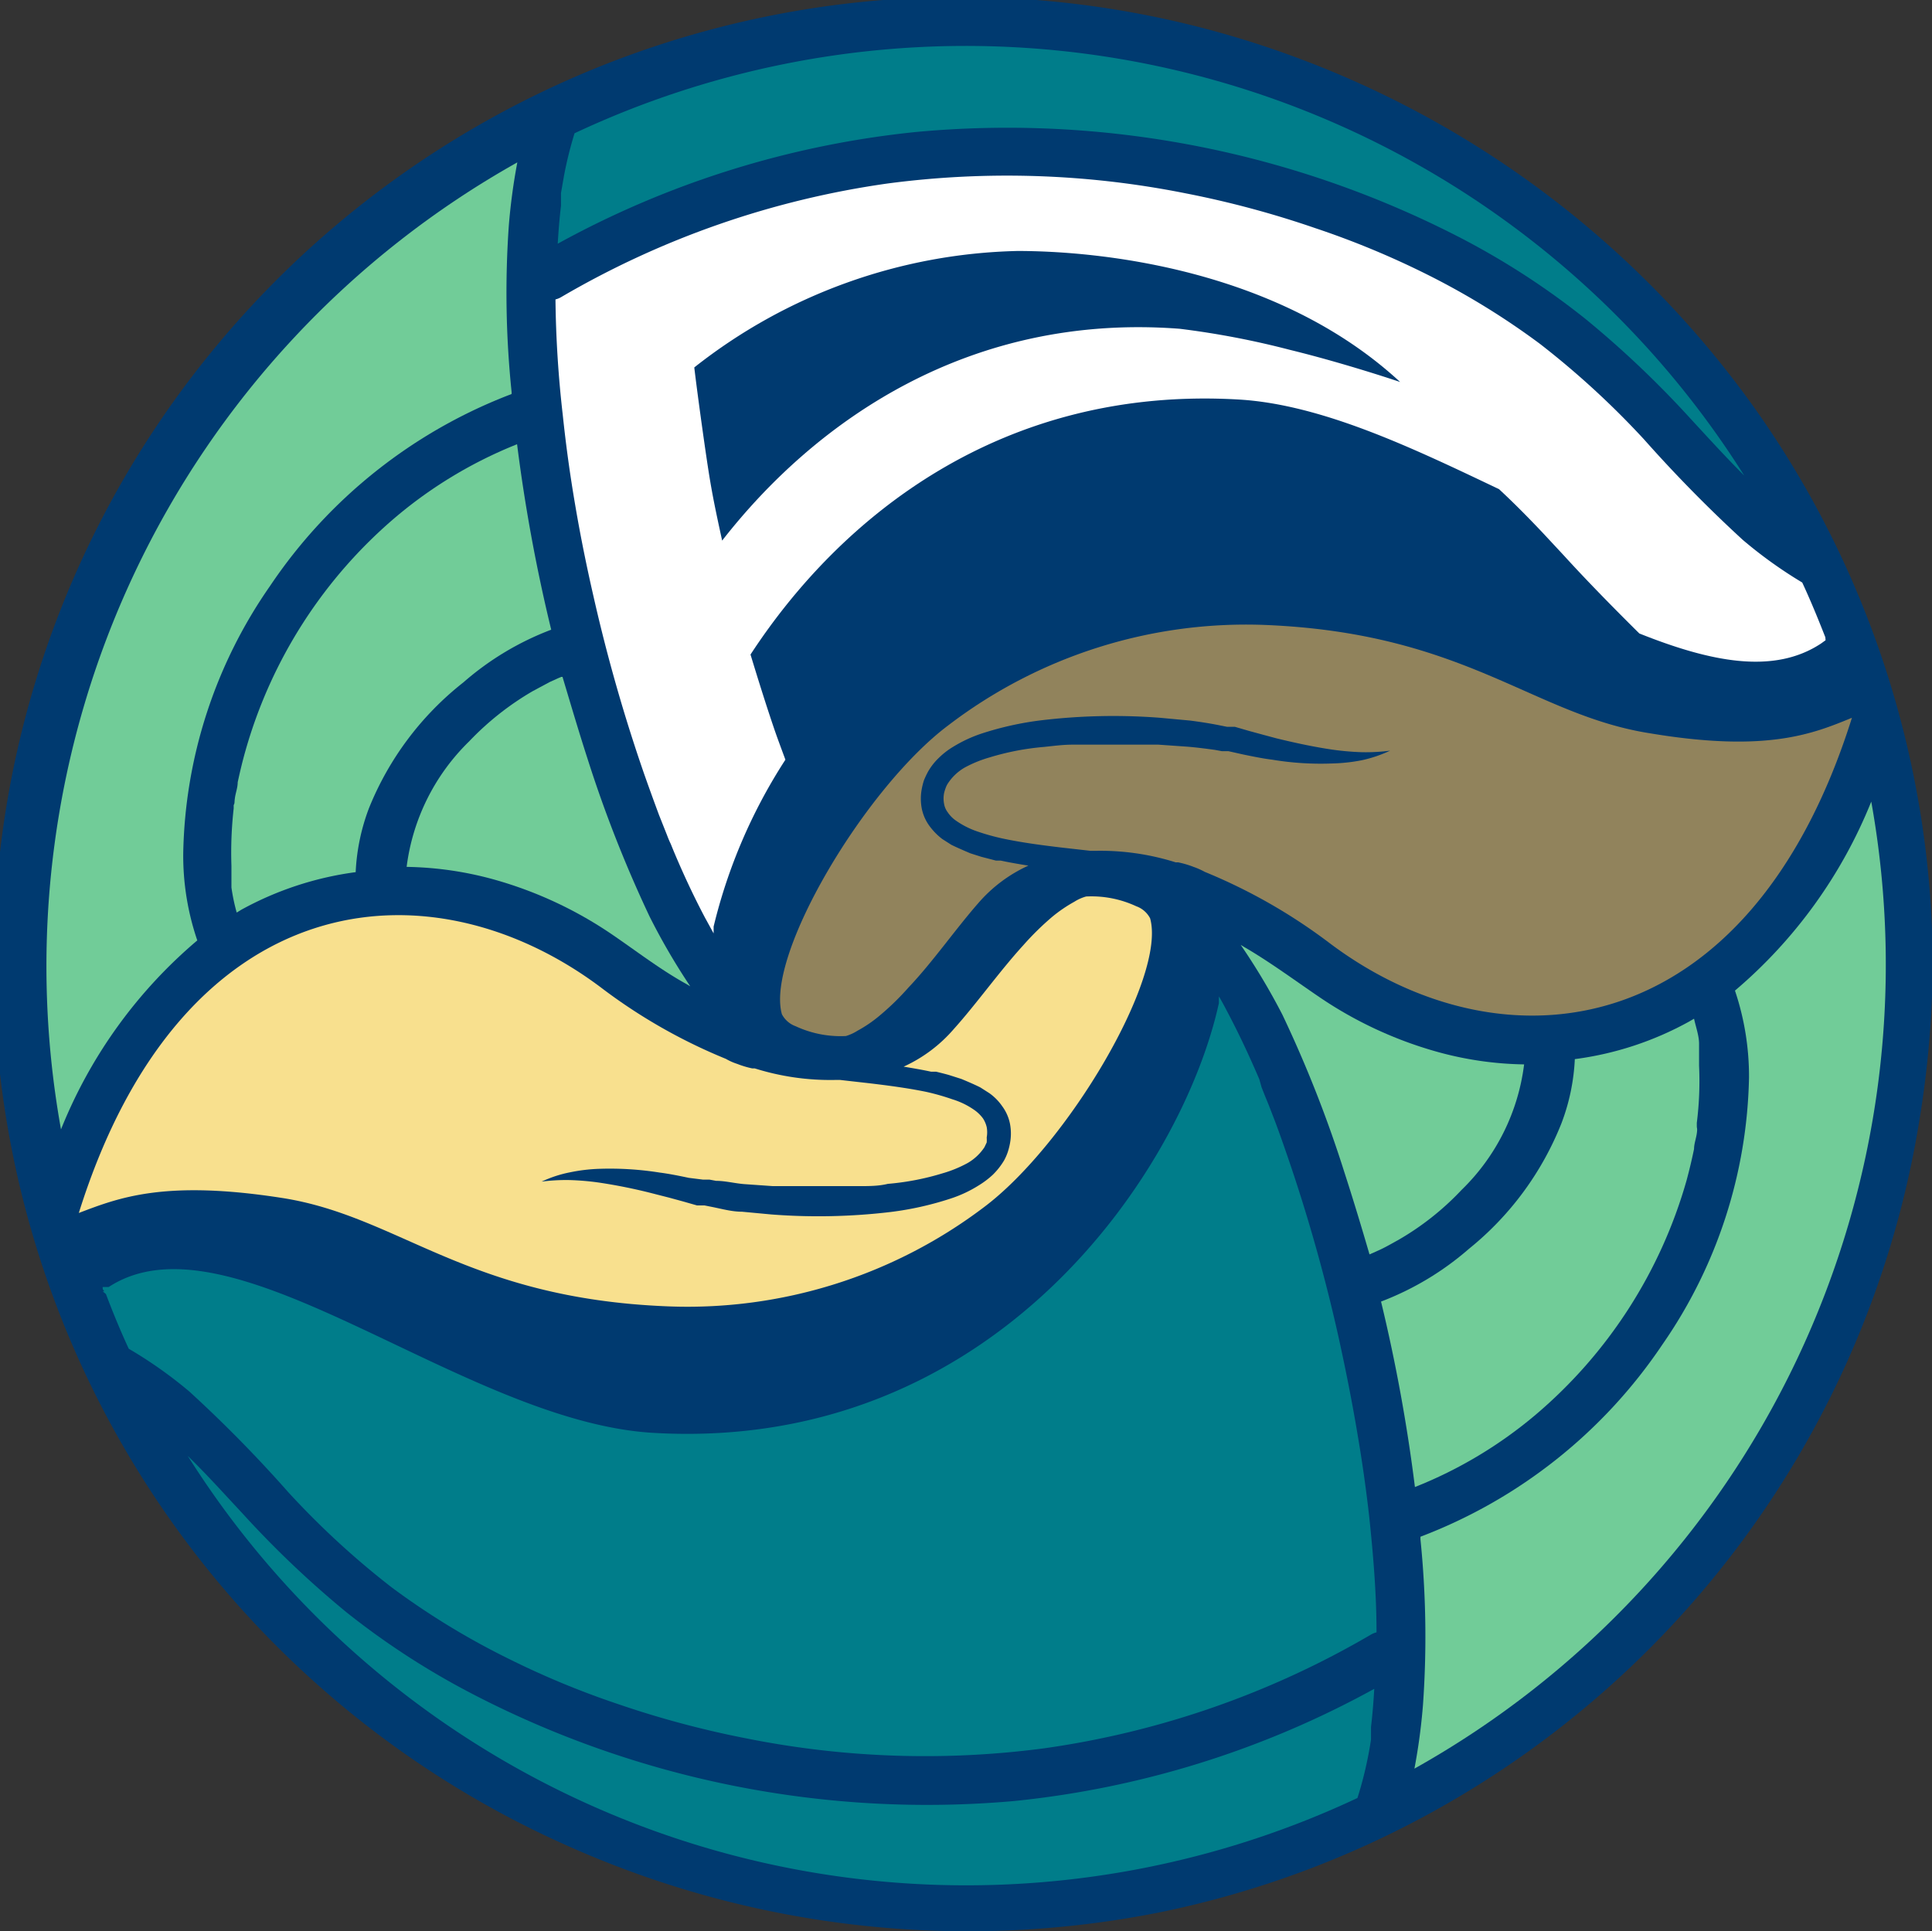 <svg id="Capa_1" data-name="Capa 1" xmlns="http://www.w3.org/2000/svg" viewBox="0 0 76.97 76.95"><rect x="0" y="0" width="76.97" height="76.95" fill="#333333" stroke="none"/><defs><style>.cls-1{fill:#003a70;}.cls-2{fill:#71cc98;}.cls-3{fill:#007d8a;}.cls-4{fill:#91835c;}.cls-5{fill:#f8e08e;}.cls-6{fill:#fff;}</style></defs><path class="cls-1" d="M69.91,16.27a39.1,39.1,0,0,0-18.32-14A38.49,38.49,0,0,0,22.51,73.5a39.06,39.06,0,0,0,23.77,2.68,38.46,38.46,0,0,0,30.2-31.62A39.86,39.86,0,0,0,77,38.49,38.5,38.5,0,0,0,69.91,16.27Z"/><path class="cls-2" d="M25.88,36.52a50.52,50.52,0,0,1-2.47-6.28c-.35-1.08-.67-2.17-1-3.27l-.05,0-.14.06h0l-.33.15-.67.36a11.4,11.4,0,0,0-2.53,2,8.47,8.47,0,0,0-2.49,5,13.78,13.78,0,0,1,3.54.52,16,16,0,0,1,4.61,2.15c1,.68,1.95,1.42,3,2l.15.09A25.92,25.92,0,0,1,25.88,36.52Z"/><path class="cls-2" d="M9.3,35.33v-.06h0Z"/><path class="cls-2" d="M9.3,35.27h0S9.29,35.24,9.3,35.27Z"/><path class="cls-2" d="M18.46,27.19a11.49,11.49,0,0,1,3.5-2.1A66.65,66.65,0,0,1,20.6,17.7a17.6,17.6,0,0,0-4.82,2.89,19,19,0,0,0-6,9.32c-.12.42-.22.84-.31,1.26,0,.21-.08.41-.11.62s0,.19-.05.29v0s0,.08,0,.13a15.75,15.75,0,0,0-.09,2.28c0,.18,0,.36,0,.54l0,.21h0s0,.08,0,.12a7.66,7.66,0,0,0,.21,1h0l.18-.11a13,13,0,0,1,4.56-1.5,8.23,8.23,0,0,1,.53-2.55A12.14,12.14,0,0,1,18.46,27.19Z"/><path class="cls-2" d="M7.3,34a19.2,19.2,0,0,1,3.45-10.64,20.27,20.27,0,0,1,9.63-7.66.38.38,0,0,0,0-.1A38.4,38.4,0,0,1,20.27,9a24,24,0,0,1,.34-2.53A36.72,36.72,0,0,0,2.43,45a19.22,19.22,0,0,1,5.43-7.53A10.45,10.45,0,0,1,7.3,34Z"/><path class="cls-3" d="M58.29,9.53a30.42,30.42,0,0,1,4.89,3.19,39.62,39.62,0,0,1,4.15,3.94c.71.77,1.42,1.55,2.16,2.29A36.65,36.65,0,0,0,22.89,5.31,15.51,15.51,0,0,0,22.47,7l-.12.69,0,.2v0l0,.14c0,.06,0,.11,0,.17-.06.5-.1,1-.13,1.51A37.49,37.49,0,0,1,36.48,5.26,39.34,39.34,0,0,1,58.29,9.53Z"/><path class="cls-2" d="M51.09,40.43a49,49,0,0,1,2.47,6.28c.35,1.08.68,2.17,1,3.27l0,0,.14-.06h0l.33-.15c.23-.11.45-.24.67-.36a11,11,0,0,0,2.53-2,8.42,8.42,0,0,0,2.49-5,13.64,13.64,0,0,1-3.53-.52,16,16,0,0,1-4.61-2.15c-1-.68-2-1.42-3-2l-.15-.09A25.92,25.92,0,0,1,51.09,40.43Z"/><path class="cls-2" d="M67.67,41.62v.06h0Z"/><path class="cls-2" d="M67.68,41.68h0Z"/><path class="cls-2" d="M58.52,49.76a11.61,11.61,0,0,1-3.5,2.1,66.61,66.61,0,0,1,1.35,7.39,17.36,17.36,0,0,0,4.82-2.89,19.07,19.07,0,0,0,6-9.32q.17-.63.3-1.26c0-.2.08-.41.11-.62s0-.19,0-.29v0s0-.08,0-.13a13.34,13.34,0,0,0,.09-2.28c0-.18,0-.36,0-.54s0-.14,0-.21h0s0-.07,0-.12c0-.32-.12-.64-.2-1h0l-.19.11a12.83,12.83,0,0,1-4.56,1.5,8.23,8.23,0,0,1-.53,2.55A12.21,12.21,0,0,1,58.52,49.76Z"/><path class="cls-2" d="M69.68,42.93a19.28,19.28,0,0,1-3.45,10.64,20.29,20.29,0,0,1-9.64,7.66s0,.07,0,.1a38.4,38.4,0,0,1,.1,6.61,23.66,23.66,0,0,1-.34,2.53A36.71,36.71,0,0,0,74.55,31.94a19.32,19.32,0,0,1-5.43,7.53A10.72,10.72,0,0,1,69.68,42.93Z"/><path class="cls-3" d="M18.68,67.42a30.87,30.87,0,0,1-4.89-3.19,39.52,39.52,0,0,1-4.14-3.94c-.72-.77-1.42-1.55-2.17-2.28a36.66,36.66,0,0,0,46.6,13.63A14.93,14.93,0,0,0,54.5,70q.07-.35.12-.69l0-.2v0l0-.14c0-.06,0-.11,0-.16.06-.51.1-1,.13-1.52a37.59,37.59,0,0,1-14.34,4.47A39.28,39.28,0,0,1,18.68,67.42Z"/><path class="cls-3" d="M7.55,55.45a52.71,52.71,0,0,1,3.93,4,33.16,33.16,0,0,0,4.14,3.81,30.12,30.12,0,0,0,4.64,2.83,34,34,0,0,0,4.31,1.79,38.55,38.55,0,0,0,5.19,1.39,36.2,36.2,0,0,0,11.84.39,35.62,35.62,0,0,0,13-4.52.82.82,0,0,1,.24-.1c0-1.54-.13-3.07-.29-4.6-.14-1.23-.29-2.27-.51-3.55s-.46-2.47-.73-3.69a67.16,67.16,0,0,0-2-7.08c-.19-.55-.38-1.1-.59-1.64-.1-.26-.2-.52-.31-.78l-.15-.38L50.17,43c-.39-.91-.81-1.81-1.27-2.68-.11-.21-.22-.42-.34-.62,0,.09,0,.18,0,.27C47.11,46.58,39.66,57.9,26,57.09c-7.61-.46-16.78-9-21.67-5.81l-.24,0c0,.06,0,.11.07.17l-.07,0,.13.11c.28.74.58,1.47.91,2.18A17.26,17.26,0,0,1,7.55,55.45Z"/><path class="cls-4" d="M65.75,29.22c-4.69-.73-7.35-4-15.37-4.32a19.54,19.54,0,0,0-12.6,4c-3.31,2.48-7.29,9.16-6.63,11.51a1,1,0,0,0,.55.48h0a4.24,4.24,0,0,0,2,.39,1.86,1.86,0,0,0,.46-.21,5.28,5.28,0,0,0,.88-.6,10.54,10.54,0,0,0,1.16-1.13c.95-1,1.86-2.31,2.77-3.35a5.82,5.82,0,0,1,2-1.5c-.37-.06-.73-.12-1.1-.2l-.19,0-.58-.15-.44-.14s-.5-.21-.76-.34h0l-.36-.23a2.52,2.52,0,0,1-.51-.52,1.75,1.75,0,0,1-.31-.71,2.1,2.1,0,0,1,0-.75,2.7,2.7,0,0,1,.09-.36,3.54,3.54,0,0,1,.16-.34,2.42,2.42,0,0,1,.44-.56,3,3,0,0,1,.54-.42,5.45,5.45,0,0,1,1.15-.54,12.54,12.54,0,0,1,2.38-.53,24.25,24.25,0,0,1,4.74-.1l1.19.11c.39.05.78.11,1.18.19l.3.06.16,0,.15,0,.55.16.55.15.56.15c.74.18,1.48.34,2.23.45a11,11,0,0,0,1.14.1,7.45,7.45,0,0,0,1.15-.06,5.28,5.28,0,0,1-1.12.38,7,7,0,0,1-1.19.13,11.81,11.81,0,0,1-2.38-.15c-.4-.05-.78-.13-1.17-.21l-.58-.13-.13,0-.13,0-.27-.05c-.36-.05-.74-.1-1.12-.13l-1.14-.08-.57,0-.57,0H43.87q-.57,0-1.14,0c-.38,0-.75.05-1.13.09a10.38,10.38,0,0,0-2.18.42,4.87,4.87,0,0,0-1,.41,2,2,0,0,0-.66.63.82.82,0,0,0-.09.19,1.52,1.52,0,0,0-.06.2,1.13,1.13,0,0,0,0,.41.78.78,0,0,0,.15.35,1.25,1.25,0,0,0,.3.31,3.38,3.38,0,0,0,.91.46,8.83,8.83,0,0,0,1.07.29c.73.15,1.49.25,2.25.34l1.15.13.21,0a10,10,0,0,1,3.19.46l.1,0a3.8,3.8,0,0,1,.61.18,3,3,0,0,1,.45.2,22.09,22.09,0,0,1,5,2.86c6.82,5.11,16.66,4.12,20.78-9C72.26,29.22,70.43,30,65.75,29.22Z"/><path class="cls-5" d="M11.23,47.73c4.69.73,7.34,4,15.36,4.32A19.57,19.57,0,0,0,39.2,48.1c3.31-2.48,7.28-9.16,6.62-11.51a1,1,0,0,0-.55-.48h0a4.23,4.23,0,0,0-2-.39,1.75,1.75,0,0,0-.47.21,5.73,5.73,0,0,0-.88.6,11.31,11.31,0,0,0-1.15,1.13C39.82,38.7,38.9,40,38,41a5.82,5.82,0,0,1-2,1.5c.36.06.72.12,1.09.2l.2,0s.42.1.57.15l.44.14s.51.21.76.34h0l.36.23a2.1,2.1,0,0,1,.51.52,1.75,1.75,0,0,1,.31.71,2.1,2.1,0,0,1,0,.75,2.7,2.7,0,0,1-.09.36,2.07,2.07,0,0,1-.15.34,2.83,2.83,0,0,1-.45.57,3.49,3.49,0,0,1-.54.41,5,5,0,0,1-1.15.54,12.62,12.62,0,0,1-2.37.53,24.35,24.35,0,0,1-4.75.1l-1.18-.11c-.4,0-.79-.11-1.19-.19l-.3-.06-.15,0-.15,0-.56-.16-.55-.15-.55-.14a21.17,21.17,0,0,0-2.24-.46,10.54,10.54,0,0,0-1.13-.1,7.52,7.52,0,0,0-1.16.06,4.83,4.83,0,0,1,1.13-.37,6.78,6.78,0,0,1,1.19-.14,12.64,12.64,0,0,1,2.38.15c.39.05.78.13,1.16.21L28,47l.13,0,.13,0,.27.05c.37,0,.74.1,1.12.13l1.14.08.57,0,.57,0H33.1q.57,0,1.14,0c.38,0,.76,0,1.13-.09a10.38,10.38,0,0,0,2.18-.42,4.87,4.87,0,0,0,1-.41,2,2,0,0,0,.67-.63l.09-.19a1.46,1.46,0,0,0,0-.2,1.14,1.14,0,0,0,0-.41,1.09,1.09,0,0,0-.15-.35,1.51,1.51,0,0,0-.31-.31,3.1,3.1,0,0,0-.91-.45,9.22,9.22,0,0,0-1.06-.3c-.74-.15-1.5-.25-2.26-.34l-1.15-.13-.2,0a10.05,10.05,0,0,1-3.2-.46l-.1,0a3.7,3.7,0,0,1-.6-.18,2.28,2.28,0,0,1-.45-.2,21.88,21.88,0,0,1-5-2.86c-6.83-5.11-16.67-4.12-20.78,9C4.72,47.73,6.54,47,11.23,47.73Z"/><path class="cls-6" d="M72.72,25.39c-.29-.74-.59-1.47-.92-2.18a17.71,17.71,0,0,1-2.37-1.7,54.78,54.78,0,0,1-3.93-4,34,34,0,0,0-4.15-3.81,30,30,0,0,0-4.63-2.83A34.13,34.13,0,0,0,52.4,9.09,38.41,38.41,0,0,0,47.22,7.7a36.26,36.26,0,0,0-11.85-.39,35.57,35.57,0,0,0-13,4.52.82.82,0,0,1-.24.1,44.2,44.2,0,0,0,.29,4.6c.13,1.23.28,2.33.5,3.62s.46,2.46.74,3.68a66.24,66.24,0,0,0,2,7c.19.54.39,1.09.59,1.63l.31.78c.05.13.1.26.16.38l.11.27c.38.91.8,1.81,1.26,2.68l.34.62c0-.09,0-.18,0-.27a21.43,21.43,0,0,1,2.86-6.65c-.15-.41-.31-.83-.45-1.24-.34-1-.65-2-.94-2.95,3.57-5.47,10-10.72,19.47-10.16,3.31.2,6.93,1.94,10.35,3.57.55.51,1.13,1.09,1.78,1.78l.81.87c.91,1,2,2.11,3,3.1,2.83,1.13,5.35,1.65,7.24.4l.18-.13ZM47,13.1c-8.35-.64-14.49,3.64-18.23,8.44-.17-.78-.34-1.56-.47-2.33-.16-.92-.53-3.62-.64-4.57A21.54,21.54,0,0,1,40.54,10c3.2,0,10.33.68,15.24,5.22,0,0-2.18-.74-4.39-1.28A33.7,33.7,0,0,0,47,13.1Z"/></svg>
